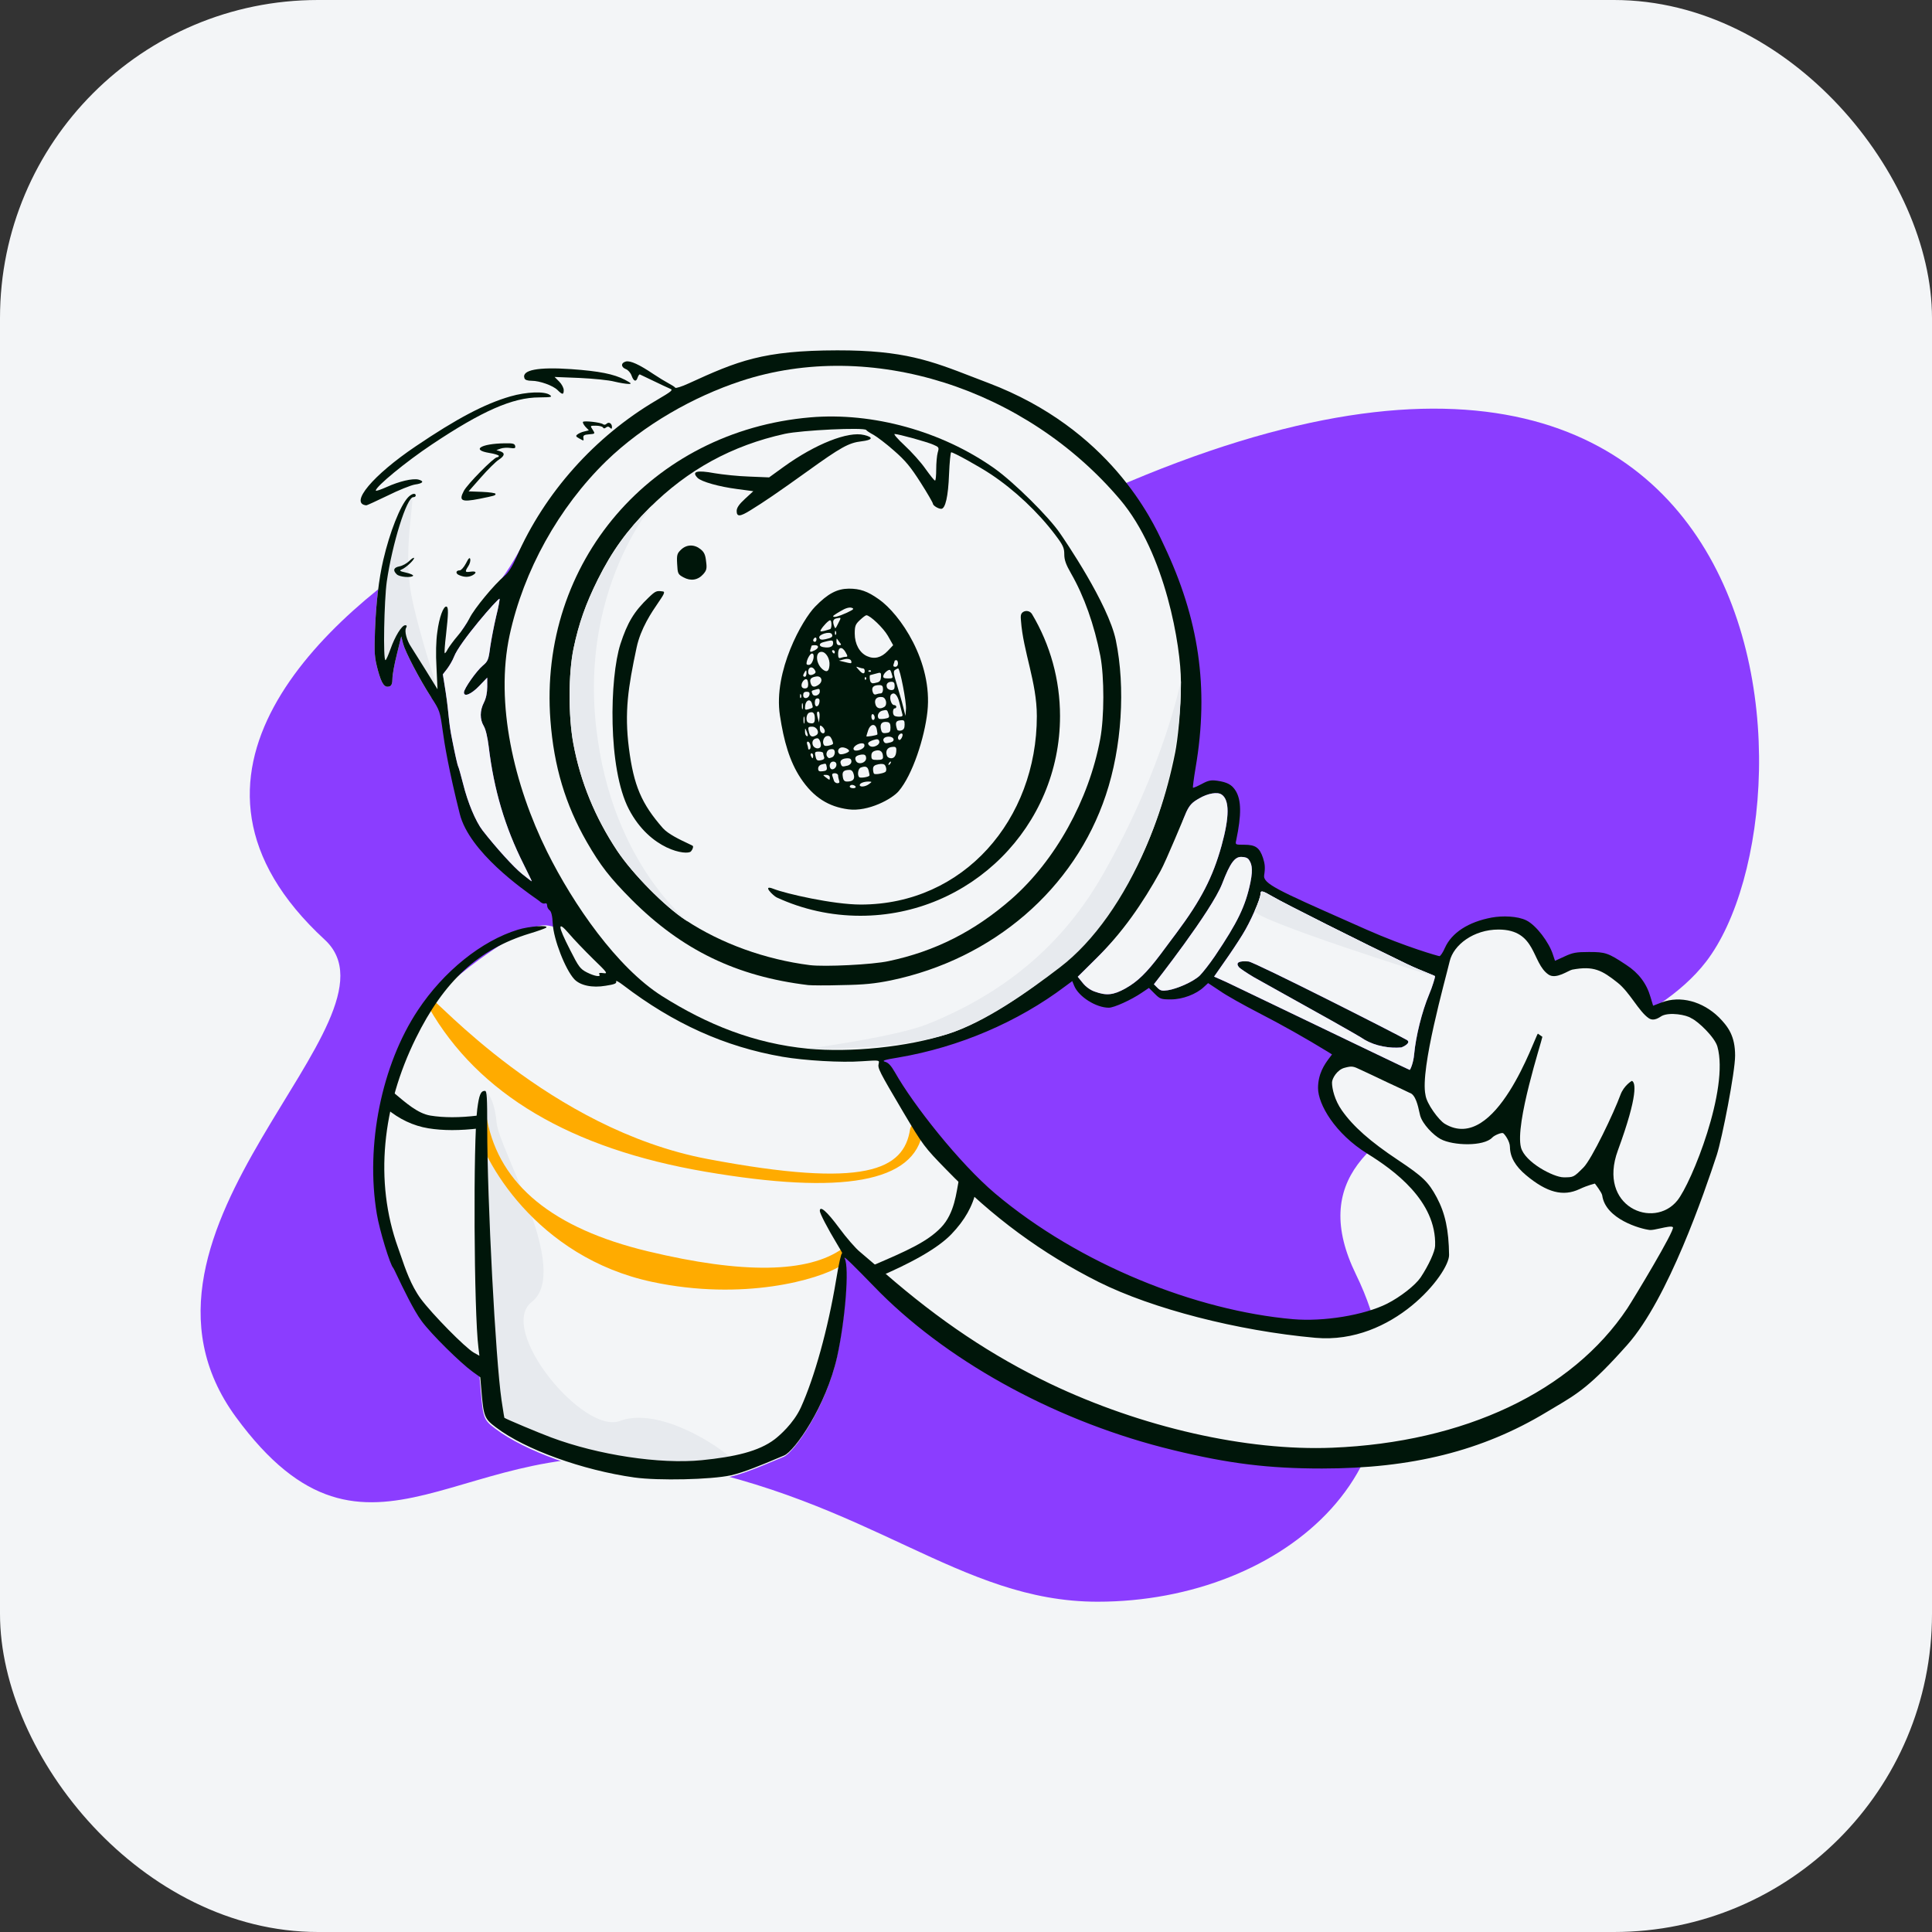 <svg width="243" height="243" viewBox="0 0 243 243" fill="none" xmlns="http://www.w3.org/2000/svg">
<rect x="0" y="0" width="243" height="243" fill="#333333" stroke="none"/>
<g clip-path="url(#clip0_448_155)">
<path d="M243 0H0V243H243V0Z" fill="#F3F5F7"/>
<path fill-rule="evenodd" clip-rule="evenodd" d="M138.052 201.458C161.519 201.458 182.113 184.002 170.548 160.292C158.982 136.583 201.955 137.348 214.578 120.962C229.973 100.978 225.514 16.148 126.688 67.864C110.857 76.149 70.2 59.341 56.714 67.681C40.839 77.497 18.505 97.598 40.839 118.188C51.841 128.33 12.397 154.654 29.673 178.234C46.529 201.243 58.345 179.309 84.009 184.002C109.672 188.695 120.624 201.458 138.052 201.458Z" fill="#8B3DFF"/>
<path d="M110.815 160.21C110.815 160.21 116.218 157.668 118.235 155.9C120.253 154.132 122.761 149.739 122.761 149.739C122.761 149.739 150.308 169.633 168.27 166.795C172.408 166.141 180.472 163.391 180.987 158.544C182.391 145.309 162.962 141.927 167.206 135.215C169.797 131.118 177.844 137.215 177.844 137.215L211.222 153.633C211.222 153.633 199.691 182.058 171.708 183.196C137.284 184.598 110.815 160.21 110.815 160.21Z" fill="#F3F5F7"/>
<path fill-rule="evenodd" clip-rule="evenodd" d="M84.351 48.893C84.038 48.77 82.356 46.71 80.22 46.335C79.249 46.165 80.13 47.401 79.062 47.412C75.881 47.445 70.711 46.847 69.753 47.412C69.041 47.83 70.609 49.291 69.753 49.358C61.678 49.991 49.36 58.053 46.687 61.965C45.837 63.209 52.716 61.098 51.62 61.713C50.389 62.404 49.025 66.926 48.209 70.419C47.645 72.825 47.289 75.92 47.164 79.288C47.059 82.195 47.101 82.676 47.519 84.266C48 86.043 48.377 86.566 49.025 86.315C49.255 86.232 49.36 85.918 49.36 85.332C49.36 84.872 49.611 83.492 49.924 82.257L50.468 80.041L50.699 80.961C50.991 82.027 52.706 85.332 54.254 87.738C54.338 87.865 54.697 87.703 55.021 86.92C55.316 86.207 55.196 85.067 55.697 83.846C56.839 81.064 59.082 77.446 61.678 74.551C65.516 70.272 66.789 65.319 70.386 61.344C77.099 53.925 85.524 49.354 84.351 48.893Z" fill="#F3F5F7"/>
<path fill-rule="evenodd" clip-rule="evenodd" d="M51.715 62.722C50.638 63.589 49.04 70.612 49.012 70.73C48.447 73.135 47.903 81.488 48.459 83.069C49.016 84.65 50.574 78.95 50.574 78.95C50.574 78.95 52.929 85.065 55.01 86.742C55.099 86.814 52.536 79.176 51.715 74.717C50.63 68.832 52.328 62.23 51.715 62.722Z" fill="#E7EAEE"/>
<path fill-rule="evenodd" clip-rule="evenodd" d="M91.854 185.734C93.861 185.294 97.249 183.765 98.546 183.242C99.844 182.719 103.797 177.137 105.219 170.841C106.244 166.198 106.766 159.589 106.181 158.48C106.094 158.323 105.778 155.318 106.62 156.299C108.492 158.48 110.714 161.905 117.726 155.768C119.636 154.097 122.167 151.94 121.501 150.033C119.636 144.697 111.552 133.953 110.32 133.139C108.847 132.166 101.399 132.993 90.316 129.722C77.747 126.012 72.513 115.088 67.595 116.51C63.617 117.66 54.087 124.727 51.695 129.203C40.403 150.331 54.087 165.136 57.203 169.388L60.229 170.695L60.333 173.393L60.48 175.087C60.752 178.329 60.856 178.622 62.32 179.71C65.981 182.492 73.196 185.085 79.722 186.006C82.755 186.424 89.344 186.277 91.854 185.734Z" fill="#F3F5F7"/>
<path fill-rule="evenodd" clip-rule="evenodd" d="M61.417 172.406L61.564 174.1C61.836 177.342 61.94 177.634 63.404 178.722C65.564 180.363 68.961 181.939 72.723 183.144C75.338 183.982 78.13 184.641 80.806 185.018C83.839 185.436 90.428 185.29 92.938 184.746C94.178 184.477 83.974 176.46 77.962 178.722C73.345 180.459 62.464 167.208 66.888 163.746C71.851 159.862 62.757 144.545 62.464 141.219C62.171 137.894 61.018 137.099 60.984 137.216C60.95 137.333 60.95 137.731 61.041 138.689C61.431 142.821 61.417 172.406 61.417 172.406Z" fill="#E7EAEE"/>
<path fill-rule="evenodd" clip-rule="evenodd" d="M60.329 140.27C60.768 140.184 61.193 140.471 61.279 140.91C62.857 149.02 69.534 154.511 81.474 157.382C93.485 160.27 101.666 160.114 105.977 157.031C106.341 156.771 106.07 159 105.803 159.171C102.992 160.973 93.433 163.664 82.025 161.232C67.44 158.124 60.591 145.859 59.688 141.22C59.603 140.781 59.889 140.355 60.329 140.27Z" fill="#FFAB00"/>
<path fill-rule="evenodd" clip-rule="evenodd" d="M54.246 125.637C54.634 125.415 69.121 142.018 89.001 145.776C108.882 149.534 113.695 147.144 114.469 142.018C114.536 141.576 114.949 141.271 115.391 141.338C115.833 141.405 116.138 141.818 116.071 142.26C115.09 148.757 105.891 150.302 88.729 147.373C71.782 144.481 60.163 137.61 53.945 126.743C53.723 126.355 53.857 125.86 54.246 125.637Z" fill="#FFAB00"/>
<path fill-rule="evenodd" clip-rule="evenodd" d="M137.688 124.717C137.144 124.529 136.558 124.11 136.182 123.629L135.554 122.855L137.771 120.659C141.181 117.313 143.795 113.882 146.054 109.804C146.807 108.444 148.71 103.905 148.71 103.466C148.71 103.32 148.941 102.734 149.213 102.128C149.631 101.249 149.944 100.915 150.844 100.413C151.911 99.785 153.124 99.576 153.647 99.932C154.651 100.601 154.651 102.713 153.647 106.353C152.538 110.348 151.053 113.213 147.978 117.334C147.497 117.961 146.598 119.195 145.95 120.053C144.214 122.353 143.084 123.462 141.557 124.319C140.051 125.156 139.173 125.261 137.688 124.717ZM152.705 122.835L154.211 123.504C154.524 123.648 157.969 125.303 162.106 127.291C168.778 130.497 177.251 134.568 177.302 134.568C177.386 134.568 177.779 133.661 177.867 132.602C178.076 130.323 178.85 127.227 179.75 125.072C180.168 124.11 180.503 122.908 180.503 122.803C180.503 122.755 180.163 122.618 179.606 122.394C178.943 122.127 177.974 121.736 176.905 121.224C171.634 118.693 161.323 113.527 160.047 112.753C158.792 112.021 158.541 111.958 158.541 112.439C158.541 113.067 157.265 115.974 156.282 117.543C155.759 118.4 154.734 119.948 154.002 120.973L152.705 122.835ZM176.947 130.803C177.547 131.151 176.508 131.661 176.257 131.745C174.779 131.87 173.039 131.592 171.613 130.762C170.868 130.233 164.999 126.972 161.106 124.809C159.326 123.821 157.959 123.061 157.684 122.897C156.805 122.374 155.968 121.81 155.822 121.642C155.383 121.077 155.801 120.827 157.035 120.931C157.777 120.994 175.651 130.053 176.947 130.803ZM91.924 185.561C93.537 185.208 96.042 184.151 97.637 183.478C98.027 183.314 98.362 183.172 98.617 183.069C99.914 182.546 103.867 176.965 105.289 170.669C106.314 166.026 106.837 159.416 106.251 158.308C105.898 157.666 107.996 159.819 109.558 161.423C110.032 161.91 110.456 162.345 110.748 162.637C119.868 171.694 133.442 178.973 147.539 182.382C154.567 184.097 159.566 184.704 166.28 184.704C177.554 184.704 186.443 182.487 194.516 177.613C194.9 177.382 195.259 177.169 195.602 176.966C198.416 175.3 200.093 174.307 204.681 169.142C209.828 163.348 214.407 149.9 215.934 145.256C216.603 143.165 218.235 134.846 218.235 132.77C218.235 130.312 217.377 129.151 216.206 127.959C214.135 125.93 211.332 125.198 209.011 126.076L207.923 126.495L207.589 125.386C207.107 123.713 206.104 122.374 204.556 121.37C202.255 119.843 201.921 119.739 199.85 119.739C198.239 119.739 197.8 119.823 196.775 120.304L195.583 120.847L195.332 120.094C194.851 118.547 193.237 116.389 191.985 115.765C190.875 115.211 188.953 115.161 187.614 115.409C184.686 115.953 182.594 117.313 181.737 119.216C181.486 119.802 181.172 120.262 181.047 120.262C180.942 120.262 176.822 119.111 171.906 116.936C171.077 116.568 170.298 116.222 169.567 115.898C160.74 111.986 158.827 111.138 159.001 110.076C159.147 109.176 159.106 108.674 158.855 107.9C158.415 106.604 157.914 106.248 156.491 106.248C155.362 106.248 155.362 106.248 155.487 105.684C156.157 102.483 156.136 100.643 155.425 99.472C154.943 98.698 154.379 98.384 153.082 98.196C152.329 98.091 151.973 98.154 151.137 98.614C150.572 98.907 150.091 99.116 150.049 99.074C150.007 99.032 150.154 97.882 150.384 96.522C152.099 86.462 150.774 77.794 146.403 68.591C146.361 68.503 146.312 68.399 146.257 68.279C144.928 65.426 139.584 53.954 124.302 48.165C123.61 47.903 122.956 47.649 122.326 47.406C117.121 45.391 113.66 44.051 105.31 44.065C95.951 44.081 92.781 45.404 86.611 48.228C85.754 48.625 85.001 48.855 84.938 48.771C84.875 48.667 84.478 48.416 84.081 48.207C83.683 47.998 82.826 47.475 82.198 47.056C80.399 45.843 79.291 45.341 78.726 45.467C78.078 45.634 78.078 46.178 78.726 46.429C78.998 46.533 79.312 46.889 79.437 47.245C79.709 47.998 80.023 48.081 80.211 47.454C80.295 47.224 80.42 47.056 80.483 47.098C80.507 47.11 80.587 47.148 80.708 47.204C81.014 47.347 81.584 47.615 82.198 47.914C83.056 48.332 83.997 48.771 84.248 48.876C84.708 49.043 84.562 49.169 82.575 50.34C74.815 54.9 68.498 61.99 64.963 70.064C64.419 71.277 63.939 72.03 63.437 72.448C62.161 73.515 59.651 76.548 59.065 77.74C58.752 78.388 58.082 79.392 57.559 79.978C57.057 80.564 56.513 81.317 56.325 81.63C56.158 81.965 55.991 82.195 55.928 82.153C55.886 82.09 55.949 81.065 56.095 79.873C56.409 77.092 56.409 76.359 56.158 76.297C55.781 76.192 55.238 77.656 55.007 79.476C54.84 80.584 54.798 82.258 54.903 83.973L55.028 86.692L53.544 84.287C53.033 83.482 52.53 82.678 52.173 82.107V82.106H52.172V82.106L52.172 82.105L52.171 82.104V82.104L52.171 82.103L52.17 82.103C51.944 81.74 51.776 81.472 51.703 81.358C51.159 80.564 50.845 79.371 51.075 78.974C51.201 78.744 51.18 78.639 50.971 78.639C50.532 78.639 49.674 80.041 49.109 81.651C48.837 82.404 48.565 83.031 48.482 83.031C48.168 83.031 48.314 75.544 48.649 73.138C49.339 68.391 51.159 62.534 51.975 62.534C52.142 62.534 52.288 62.45 52.288 62.325C52.288 61.949 51.745 62.095 51.305 62.576C50.322 63.643 49.026 66.926 48.21 70.419C47.645 72.825 47.29 75.92 47.164 79.288C47.06 82.195 47.101 82.676 47.52 84.266C48.001 86.043 48.377 86.566 49.026 86.316C49.256 86.232 49.36 85.918 49.36 85.332C49.36 84.872 49.611 83.492 49.925 82.258L50.469 80.041L50.699 80.961C50.992 82.028 52.707 85.332 54.254 87.738C55.321 89.369 55.342 89.474 55.698 92.025C55.886 93.469 56.471 96.979 57.831 102.379C59.032 107.15 65.785 111.883 67.472 113.065L67.473 113.065C67.694 113.221 67.828 113.314 67.85 113.339C68.059 113.569 68.352 113.694 68.519 113.632C68.707 113.569 68.812 113.652 68.812 113.882C68.812 114.092 68.958 114.364 69.126 114.489C69.335 114.635 69.481 115.2 69.523 116.183C69.628 118.149 71.092 121.914 72.221 123.148C72.953 123.943 74.48 124.278 76.174 123.985C77.283 123.818 77.597 123.692 77.492 123.441C77.429 123.274 77.827 123.483 78.371 123.901C84.729 128.754 91.171 131.661 98.408 132.916C101.211 133.397 105.854 133.669 108.385 133.481C110.623 133.334 110.623 133.334 110.518 133.773C110.372 134.359 110.56 134.715 113.634 139.923C116.082 144.043 116.291 144.315 119.01 147.097C124.783 153.058 131.078 157.68 138.211 161.257C144.925 164.603 155.644 167.385 165.443 168.264C175.242 169.142 182.28 160.148 182.26 157.848C182.218 154.689 181.778 152.619 180.712 150.611C179.666 148.665 178.976 147.996 175.838 145.905C172.346 143.583 170.191 141.68 168.769 139.651C167.869 138.375 167.535 136.932 167.535 136.158C167.535 135.656 168.183 134.526 169.145 134.296C170.024 134.066 170.191 134.087 171.174 134.568C171.76 134.84 173.287 135.551 174.542 136.158C175.818 136.744 177.052 137.329 177.302 137.455C178.042 137.66 178.355 139.109 178.525 139.894C178.563 140.069 178.594 140.211 178.62 140.299C178.913 141.387 180.299 142.791 181.193 143.269C182.763 144.109 186.631 144.221 187.698 143.071C187.97 142.778 188.871 142.418 189.057 142.527C189.243 142.636 189.915 143.541 189.915 144.273C189.936 145.528 190.584 146.679 191.964 147.829C194.579 150.004 196.608 150.527 198.658 149.565C199.724 149.063 200.599 148.867 200.599 148.867C200.599 148.867 201.471 149.98 201.523 150.36C201.934 153.331 206.333 154.577 207.505 154.703C207.773 154.73 208.296 154.615 208.826 154.498C209.536 154.342 210.26 154.183 210.412 154.355C210.711 154.692 205.413 163.453 204.681 164.562C197.716 175.02 184.163 181.42 167.577 182.089C156.805 182.528 143.565 179.516 132.082 174.037C124.741 170.502 118.236 166.172 111.271 160.107C110.058 159.061 108.657 157.869 108.155 157.45C107.653 157.053 106.46 155.693 105.54 154.438C103.993 152.347 103.114 151.594 103.114 152.305C103.114 152.619 104.118 154.543 105.268 156.446C105.729 157.199 106.021 157.722 105.917 157.639C105.812 157.555 105.477 159.061 105.164 160.985C104.139 167.155 102.445 173.242 100.73 177.027C99.788 179.077 97.984 180.608 97.44 181.026C95.432 182.553 92.426 183.239 88.264 183.658C82.993 184.181 75.233 183.009 69.314 180.792C67.745 180.207 63.708 178.513 63.437 178.324C63.42 178.308 63.328 177.706 63.198 176.866C63.162 176.63 63.123 176.374 63.081 176.107C62.328 170.941 61.282 151.05 61.282 141.847C61.282 138.04 61.24 137.204 60.989 137.204C60.466 137.204 60.257 137.706 60.027 139.504C59.504 143.604 59.609 165.001 60.174 169.498L60.299 170.523L59.588 170.125C58.5 169.498 54.359 165.294 52.916 163.348C51.694 161.685 50.968 159.556 50.425 157.962C50.298 157.592 50.182 157.25 50.071 156.95C47.038 148.542 48.105 139.107 52.288 130.615C55.844 123.378 60.216 119.363 66.616 117.417C67.661 117.104 68.582 116.769 68.687 116.685C69.084 116.309 66.532 116.497 65.131 116.936C60.571 118.337 55.802 122.165 52.56 127.06C48.001 133.92 45.951 144.043 47.394 152.681C47.729 154.731 49.088 159.165 49.465 159.479C49.498 159.512 49.67 159.873 49.93 160.419C50.65 161.928 52.043 164.851 53.041 166.172C54.254 167.825 57.915 171.422 59.442 172.531L60.404 173.221L60.55 174.915C60.822 178.157 60.927 178.45 62.391 179.537C66.051 182.319 73.267 184.913 79.793 185.833C82.826 186.251 89.414 186.105 91.924 185.561ZM162.62 165.921C150.467 164.854 135.784 159.06 125.159 150.109C120.683 146.323 114.869 138.961 112.568 134.882C112.087 134.045 111.731 133.648 111.313 133.543C110.874 133.418 111.25 133.292 113.049 133C120.641 131.703 128.025 128.544 133.986 124.048L134.864 123.399L135.115 124.006C135.68 125.365 137.855 126.746 139.466 126.746C140.114 126.746 142.289 125.763 143.607 124.863L144.506 124.257L145.238 124.989C145.908 125.658 146.033 125.7 147.288 125.7C148.731 125.7 150.467 125.052 151.43 124.131L151.952 123.65L153.438 124.633C154.232 125.198 156.449 126.432 158.353 127.415C161.197 128.879 164.209 130.573 167.075 132.33L167.535 132.623L167.095 133.209C166.635 133.836 165.778 135.028 165.778 136.848C165.778 138.898 167.91 142.581 171.99 145.11C175.195 147.097 180.712 151.005 180.503 156.718C180.477 157.408 179.708 159.124 178.683 160.671C178.014 161.654 176.152 163.118 174.458 163.976C171.571 165.419 166.489 166.256 162.62 165.921ZM51.096 72.03C51.661 72.155 52.038 72.344 51.954 72.427C51.682 72.699 50.239 72.574 49.904 72.239C49.381 71.737 49.506 71.381 50.239 71.235C50.615 71.172 51.18 70.859 51.493 70.545C51.807 70.231 52.079 70.085 52.079 70.189C52.079 70.461 51.033 71.423 50.511 71.632C50.176 71.779 50.281 71.841 51.096 72.03ZM59.421 72.364C60.027 72.03 59.902 71.8 59.191 71.904C58.48 72.009 58.438 71.925 58.898 71.214C59.086 70.942 59.191 70.545 59.149 70.335C59.086 70.064 58.94 70.189 58.605 70.859C58.354 71.34 57.998 71.737 57.831 71.737C57.308 71.737 57.266 72.155 57.768 72.344C58.417 72.615 58.919 72.615 59.421 72.364ZM52.184 60.944C51.682 61.028 50.113 61.656 48.733 62.346C47.331 63.015 46.139 63.58 46.056 63.559C43.922 63.329 46.892 59.773 52.288 56.134C57.455 52.641 60.947 50.8 64.189 49.859C66.218 49.273 68.498 49.19 69.147 49.671C69.502 49.943 69.377 49.964 67.829 49.984C64.482 49.984 60.613 51.7 54.317 55.904C51.054 58.079 47.269 61.196 47.269 61.697C47.269 61.802 47.875 61.593 48.628 61.258C50.239 60.526 51.891 60.15 52.623 60.317C53.397 60.526 53.23 60.798 52.184 60.944ZM60.278 62.743C62.245 62.346 62.328 62.325 62.328 62.116C62.328 62.011 61.575 61.907 60.634 61.865L58.94 61.802L60.508 60.024C61.366 59.041 62.37 58.058 62.725 57.828C63.499 57.326 63.541 56.971 62.914 56.761L62.433 56.615L62.955 56.426C63.248 56.322 63.792 56.28 64.169 56.343C64.734 56.426 64.859 56.385 64.796 56.092C64.734 55.799 64.503 55.736 63.478 55.758C60.487 55.799 59.212 56.594 61.554 56.971C62.202 57.075 62.746 57.242 62.746 57.347C62.746 57.431 62.642 57.514 62.516 57.514C62.119 57.514 58.752 60.924 58.333 61.76C57.685 62.994 58.04 63.183 60.278 62.743ZM74.083 54.628C73.476 54.67 73.33 54.774 73.372 55.067L73.378 55.11C73.401 55.264 73.415 55.353 73.38 55.38C73.333 55.417 73.199 55.34 72.883 55.161L72.828 55.13C72.43 54.921 72.389 54.816 72.619 54.649C72.765 54.523 73.162 54.335 73.476 54.272L74.062 54.126L73.623 53.666C73.392 53.394 73.267 53.143 73.33 53.059C73.497 52.892 75.547 53.122 75.84 53.352C75.965 53.456 76.153 53.436 76.279 53.31C76.572 53.017 76.969 53.248 76.969 53.708C76.969 53.959 76.906 53.979 76.718 53.791C76.551 53.624 76.404 53.624 76.216 53.77C76.049 53.917 75.924 53.917 75.819 53.749C75.756 53.645 75.359 53.54 74.94 53.54C74.554 53.54 74.372 53.54 74.335 53.614C74.301 53.68 74.385 53.805 74.543 54.042C74.877 54.563 74.857 54.565 74.09 54.627L74.083 54.628ZM70.903 49.064C70.903 48.792 70.653 48.311 70.339 47.998L69.753 47.412L72.891 47.537C74.626 47.621 76.593 47.809 77.283 47.998C77.973 48.165 78.768 48.29 79.061 48.29C79.5 48.29 79.416 48.207 78.601 47.767C77.178 47.035 75.359 46.68 71.866 46.429C67.683 46.136 65.57 46.533 65.967 47.579C66.03 47.788 66.365 47.893 66.867 47.893C67.891 47.893 69.565 48.5 70.13 49.064C70.736 49.671 70.903 49.671 70.903 49.064ZM60.696 104.449C62.391 106.625 64.629 109.093 65.675 109.929C66.302 110.432 66.846 110.85 66.888 110.85C66.909 110.85 66.448 109.888 65.863 108.716C63.499 104.01 62.119 99.325 61.471 93.929C61.324 92.737 61.094 91.733 60.843 91.314C60.341 90.478 60.341 89.39 60.864 88.365C61.136 87.822 61.282 87.131 61.282 86.378V85.228L60.278 86.273C59.295 87.299 58.354 87.717 58.354 87.089C58.354 86.629 59.902 84.412 60.718 83.722C61.366 83.178 61.449 82.99 61.659 81.358C61.805 80.375 62.14 78.639 62.412 77.489C62.705 76.339 62.872 75.356 62.83 75.314C62.684 75.167 57.768 80.812 57.099 82.613C56.952 83.009 56.555 83.701 56.241 84.119L55.698 84.817C55.698 84.817 55.867 85.795 56.053 87.024C56.242 88.265 56.33 89.119 56.409 89.879C56.515 90.896 56.603 91.746 56.89 93.134C57.224 94.849 57.559 96.334 57.643 96.439C57.706 96.564 57.977 97.526 58.25 98.593C58.835 100.956 59.818 103.299 60.696 104.449ZM145.573 124.236L145.134 123.797C145.134 123.797 152.424 114.534 153.73 111.122C154.727 108.517 155.314 107.779 156.105 107.779C156.548 107.779 156.91 107.88 157.077 108.131C157.37 108.57 157.652 109.114 157.275 110.975C156.648 113.987 155.686 115.974 152.799 120.262C152.13 121.245 151.273 122.333 150.896 122.709C150.018 123.525 148.041 124.361 146.891 124.549C146.159 124.654 145.95 124.612 145.573 124.236Z" fill="#00160A"/>
<path d="M203.49 144.697C206.092 137.607 205.698 136.096 205.247 135.949C205.247 135.949 204.253 136.513 203.814 137.705C202.998 139.944 200.206 145.8 199.16 146.846C197.926 148.08 197.926 148.08 196.671 148.08C195.416 148.08 191.797 146.19 191.304 144.327C190.516 141.346 193.91 130.991 193.994 130.406L193.429 130.008C193.053 130.364 188.156 145.214 181.716 141.345C180.979 140.902 179.416 138.814 179.29 137.705C178.593 134.485 181.791 123.221 182.335 120.908C182.822 118.837 185.356 116.915 188.472 116.915C193.262 116.915 192.619 121.102 194.764 122.577C195.715 123.231 197.277 122.046 197.759 121.956C200.457 121.454 201.491 122.038 203.469 123.608C204.996 124.82 206.126 127.218 207.369 128.063C208.06 128.533 208.792 127.891 209.032 127.771C210.016 127.276 212.128 127.645 212.714 128.063C213.572 128.438 215.676 130.46 216.009 131.636C217.515 136.967 212.758 148.786 210.963 151.003C207.99 154.673 200.888 151.786 203.49 144.697Z" fill="#F3F5F7"/>
<path fill-rule="evenodd" clip-rule="evenodd" d="M83.245 125.27C88.976 128.889 94.885 131.252 101.62 131.9C106.933 132.403 114.096 131.712 119.241 130.039C123.571 128.638 129.427 124.756 133.338 121.472C140.931 115.113 145.721 105.181 147.812 94.64C148.105 93.155 148.551 89.422 148.531 85.72C148.531 81.411 146.634 69.637 140.889 62.848C129.039 48.845 109.56 42.538 93.19 47.927C87.284 49.871 80.997 53.394 76.249 57.995C70.267 63.831 65.854 71.779 64.097 79.894C62.256 88.47 64.65 98.719 68.813 107.127C72.138 113.82 77.618 121.694 83.245 125.27ZM139.09 99.995C135.158 111.812 124.909 120.638 112.025 123.316C110.059 123.713 108.699 123.859 105.939 123.901C103.993 123.964 102.048 123.943 101.651 123.901C92.636 122.813 85.776 119.488 79.459 113.171C76.698 110.39 75.527 108.884 73.812 105.914C71.114 101.208 69.67 96.397 69.231 90.603C67.725 70.754 81.927 54.21 101.923 52.494C109.766 51.825 118.467 54.23 125.077 58.916C127.524 60.651 131.958 65.044 133.338 67.094C133.903 67.909 139.383 75.92 140.345 80.522C141.579 86.504 141.098 93.991 139.09 99.995Z" fill="#F3F5F7"/>
<path fill-rule="evenodd" clip-rule="evenodd" d="M148.537 85.72C148.537 99.759 141.896 115.107 133.326 121.662C129.237 124.789 123.894 128.576 119.24 130.039C112.421 132.183 101.619 131.9 101.619 131.9C101.619 131.9 112.639 130.427 116.723 128.784C128.433 124.071 134.826 116.837 138.773 109.896C146.565 96.194 148.537 85.379 148.537 85.72Z" fill="#E7EAEE"/>
<path fill-rule="evenodd" clip-rule="evenodd" d="M101.86 121.391C96.275 120.68 90.732 118.693 86.256 115.744C83.6 114.008 79.584 109.93 77.639 107.022C74.857 102.839 73.016 98.363 72.117 93.552C71.469 90.059 71.49 84.684 72.138 81.567C72.807 78.388 73.665 75.962 75.192 72.888C76.969 69.332 78.852 66.717 81.676 63.894C86.486 59.083 92.071 56.029 98.722 54.565C100.876 54.105 108.678 53.728 108.95 54.084C109.013 54.189 109.431 54.461 109.87 54.691C110.309 54.941 111.481 55.82 112.443 56.678C113.886 57.933 114.534 58.727 115.789 60.694C116.647 62.032 117.337 63.245 117.337 63.35C117.337 63.58 118.006 63.998 118.383 63.998C118.906 63.998 119.262 62.429 119.366 59.669C119.429 58.142 119.554 56.887 119.638 56.887C119.931 56.887 123.152 58.665 124.658 59.669C127.607 61.635 130.556 64.395 132.731 67.282C133.714 68.579 133.861 68.913 133.861 69.708C133.861 70.44 134.07 71.005 134.718 72.135C136.35 74.979 137.626 78.556 138.4 82.509C138.901 85.165 138.901 90.185 138.379 92.967C136.956 100.622 132.731 108.235 127.23 113.067C122.566 117.145 117.609 119.655 111.753 120.889C109.745 121.328 103.721 121.621 101.86 121.391ZM86.905 107.085C87.093 106.876 87.218 106.562 87.155 106.416C87.137 106.372 86.875 106.249 86.492 106.068C85.598 105.648 84.044 104.918 83.371 104.157C80.694 101.103 79.71 98.823 79.104 94.117C78.519 89.537 79.01 86.44 80.066 81.463C80.581 79.035 81.95 77.03 82.802 75.782C83.381 74.934 83.721 74.436 83.391 74.394C82.575 74.268 82.45 74.331 81.592 75.147C79.751 76.903 78.915 78.305 78.036 81.003C76.677 85.228 76.414 96.646 79.104 101.793C81.794 106.941 86.424 107.629 86.905 107.085ZM116.647 89.516C116.292 92.765 114.785 97.464 113.028 99.513C112.213 100.476 109.219 102.128 106.691 101.793C104.25 101.47 102.34 100.329 100.709 97.882C99.308 95.769 98.584 93.205 98.095 89.976C97.25 84.399 100.939 77.907 102.529 76.297C104.139 74.644 105.29 74.059 106.754 74.038C108.176 74.038 109.096 74.352 110.539 75.376C113.175 77.217 117.337 83.202 116.647 89.516ZM88.452 72.218C88.871 71.737 88.933 71.507 88.808 70.608C88.724 69.771 88.557 69.436 88.118 69.081C87.344 68.453 86.382 68.453 85.671 69.123C85.169 69.604 85.106 69.771 85.169 70.921C85.231 72.155 85.273 72.239 85.963 72.615C86.884 73.118 87.783 72.971 88.452 72.218ZM101.504 59.313C97.739 62.011 96.108 63.12 94.413 64.165C93.075 65.002 92.656 65.023 92.656 64.27C92.656 63.873 92.949 63.434 93.702 62.743L94.748 61.781L92.719 61.509C90.439 61.216 88.222 60.589 87.741 60.108C86.946 59.292 87.637 59.104 89.895 59.522C90.9 59.689 92.844 59.899 94.225 59.941L96.735 60.045L98.555 58.727C102.55 55.841 106.691 54.21 108.678 54.712C109.912 55.004 109.766 55.339 108.364 55.506C106.754 55.694 105.771 56.239 101.504 59.313Z" fill="#F3F5F7"/>
<path d="M106.879 98.928C106.879 98.823 107.005 98.719 107.172 98.719C107.339 98.719 107.549 98.823 107.611 98.928C107.674 99.053 107.549 99.137 107.319 99.137C107.068 99.137 106.879 99.053 106.879 98.928Z" fill="#F3F5F7"/>
<path d="M108.134 98.739C108.134 98.509 108.657 98.3 109.243 98.3C109.703 98.321 109.703 98.321 109.306 98.614C108.845 98.969 108.134 99.032 108.134 98.739Z" fill="#F3F5F7"/>
<path d="M104.892 98.196C104.829 98.028 104.745 97.736 104.683 97.568C104.62 97.359 104.725 97.254 104.996 97.254C105.226 97.254 105.415 97.38 105.415 97.547C105.415 97.715 105.478 97.986 105.54 98.175C105.624 98.405 105.561 98.509 105.331 98.509C105.143 98.509 104.934 98.363 104.892 98.196Z" fill="#F3F5F7"/>
<path d="M106 97.673C105.896 97.046 106.126 96.836 106.879 96.836C107.109 96.836 107.297 97.046 107.381 97.401C107.548 98.007 107.276 98.3 106.544 98.3C106.21 98.3 106.063 98.154 106 97.673Z" fill="#F3F5F7"/>
<path d="M103.866 97.777C103.469 97.463 103.469 97.463 103.908 97.463C104.18 97.463 104.368 97.589 104.368 97.777C104.368 98.154 104.368 98.154 103.866 97.777Z" fill="#F3F5F7"/>
<path d="M108.071 97.756C107.799 97.484 107.924 96.669 108.259 96.543C108.865 96.313 109.137 96.418 109.263 96.962C109.346 97.275 109.388 97.547 109.346 97.568C109.179 97.756 108.196 97.882 108.071 97.756Z" fill="#F3F5F7"/>
<path d="M109.933 97.317C109.87 97.254 109.807 96.982 109.807 96.731C109.807 96.376 109.975 96.23 110.477 96.125C110.916 96.041 111.188 96.083 111.313 96.25C111.522 96.585 111.522 97.003 111.334 97.108C110.958 97.317 110.079 97.442 109.933 97.317Z" fill="#F3F5F7"/>
<path d="M102.905 96.669C102.905 96.418 103.093 96.209 103.365 96.146C103.909 96 103.888 95.978 103.992 96.522C104.034 96.836 103.93 96.962 103.491 97.004C103.03 97.066 102.905 96.983 102.905 96.669Z" fill="#F3F5F7"/>
<path d="M104.494 96.69C104.201 96.376 104.389 95.79 104.787 95.79C105.058 95.79 105.205 95.937 105.205 96.188C105.205 96.585 104.724 96.92 104.494 96.69Z" fill="#F3F5F7"/>
<path d="M105.75 96.062C105.583 95.665 105.938 95.372 106.628 95.372C106.942 95.372 107.089 95.498 107.089 95.77C107.089 96 106.9 96.209 106.628 96.293C105.938 96.46 105.896 96.46 105.75 96.062Z" fill="#F3F5F7"/>
<path d="M111.795 96C111.857 95.895 111.962 95.79 112.025 95.79C112.088 95.79 112.067 95.895 112.004 96C111.941 96.125 111.836 96.209 111.774 96.209C111.711 96.209 111.732 96.125 111.795 96Z" fill="#F3F5F7"/>
<path d="M107.632 95.644C107.465 95.225 107.674 95.016 108.343 94.911C108.72 94.87 108.887 94.954 108.929 95.246C109.075 95.937 107.883 96.313 107.632 95.644Z" fill="#F3F5F7"/>
<path d="M102.612 95.288C102.424 94.598 102.465 94.535 103.009 94.535C103.302 94.535 103.532 94.619 103.532 94.724C103.532 94.828 103.595 95.058 103.658 95.226C103.72 95.435 103.595 95.56 103.239 95.623C102.842 95.707 102.695 95.623 102.612 95.288Z" fill="#F3F5F7"/>
<path d="M109.599 95.058C109.599 94.682 109.745 94.514 110.142 94.41C110.728 94.263 111.062 94.556 111.062 95.225C111.062 95.497 110.895 95.581 110.331 95.581C109.682 95.581 109.599 95.518 109.599 95.058Z" fill="#F3F5F7"/>
<path d="M101.985 95.058C101.922 94.891 101.964 94.744 102.068 94.744C102.194 94.744 102.278 94.891 102.278 95.058C102.278 95.225 102.235 95.372 102.194 95.372C102.152 95.372 102.068 95.225 101.985 95.058Z" fill="#F3F5F7"/>
<path d="M104.097 95.225C103.805 94.954 103.972 94.368 104.348 94.263C104.578 94.201 104.808 94.221 104.871 94.284C105.122 94.514 104.976 95.121 104.662 95.246C104.265 95.393 104.265 95.393 104.097 95.225Z" fill="#F3F5F7"/>
<path d="M111.565 95.079C111.335 94.472 111.586 94.012 112.172 93.95C112.611 93.887 112.737 93.971 112.737 94.305C112.737 94.995 112.506 95.372 112.088 95.372C111.858 95.372 111.628 95.246 111.565 95.079Z" fill="#F3F5F7"/>
<path d="M105.561 94.807C105.31 94.577 105.393 94.159 105.749 94.033C106.146 93.887 106.983 94.305 106.753 94.535C106.46 94.786 105.707 94.975 105.561 94.807Z" fill="#F3F5F7"/>
<path d="M107.382 94.284C107.193 93.991 107.863 93.49 108.407 93.49C108.657 93.49 108.762 93.615 108.72 93.845C108.637 94.263 107.57 94.598 107.382 94.284Z" fill="#F3F5F7"/>
<path d="M101.65 94.138C101.65 94.033 101.588 93.803 101.525 93.615C101.462 93.427 101.483 93.28 101.609 93.28C101.88 93.28 102.09 94.075 101.839 94.243C101.734 94.305 101.65 94.263 101.65 94.138Z" fill="#F3F5F7"/>
<path d="M102.215 93.657C102.089 93.197 102.34 92.862 102.821 92.862C103.093 92.862 103.365 93.678 103.198 93.95C102.968 94.305 102.319 94.096 102.215 93.657Z" fill="#F3F5F7"/>
<path d="M103.679 93.761C103.365 93.448 103.554 92.695 103.972 92.59C104.286 92.507 104.453 92.611 104.62 92.987C104.746 93.26 104.808 93.531 104.767 93.573C104.557 93.761 103.805 93.908 103.679 93.761Z" fill="#F3F5F7"/>
<path d="M109.326 93.761C109.055 93.49 109.18 93.322 109.808 93.092C110.331 92.925 110.477 92.946 110.582 93.197C110.77 93.699 109.724 94.18 109.326 93.761Z" fill="#F3F5F7"/>
<path d="M111.167 93.28C110.958 92.946 111.251 92.653 111.794 92.653C112.443 92.653 112.631 93.197 112.045 93.364C111.418 93.531 111.313 93.511 111.167 93.28Z" fill="#F3F5F7"/>
<path d="M112.944 92.778C112.944 92.465 113.321 92.13 113.488 92.297C113.634 92.444 113.342 93.071 113.133 93.071C113.028 93.071 112.944 92.946 112.944 92.778Z" fill="#F3F5F7"/>
<path d="M101.379 92.507C101.295 92.444 101.232 92.172 101.253 91.942C101.253 91.544 101.274 91.544 101.462 92.005C101.671 92.507 101.63 92.758 101.379 92.507Z" fill="#F3F5F7"/>
<path d="M101.775 92.193C101.587 91.461 101.608 91.398 102.152 91.398C102.759 91.398 103.135 92.172 102.675 92.465C102.194 92.758 101.922 92.674 101.775 92.193Z" fill="#F3F5F7"/>
<path d="M108.97 92.611C108.97 92.548 109.075 92.213 109.2 91.837C109.493 91 110.141 90.958 110.288 91.774C110.351 92.088 110.372 92.36 110.351 92.381C110.246 92.506 108.97 92.694 108.97 92.611Z" fill="#F3F5F7"/>
<path d="M103.261 92.088C103.177 92.025 103.114 91.774 103.114 91.544C103.114 91.21 103.177 91.189 103.428 91.398C103.595 91.544 103.742 91.795 103.742 91.942C103.742 92.255 103.491 92.339 103.261 92.088Z" fill="#F3F5F7"/>
<path d="M110.79 91.67C110.664 91.022 110.936 90.729 111.585 90.812C111.899 90.854 112.003 91.042 112.003 91.503C112.003 92.026 111.92 92.151 111.459 92.193C110.999 92.256 110.894 92.151 110.79 91.67Z" fill="#F3F5F7"/>
<path d="M112.839 91.754C112.567 90.917 112.651 90.666 113.215 90.603C113.718 90.54 113.78 90.603 113.78 91.147C113.78 91.607 113.655 91.796 113.341 91.879C113.111 91.942 112.881 91.879 112.839 91.754Z" fill="#F3F5F7"/>
<path d="M101.064 90.561C101.064 90.164 101.106 89.996 101.169 90.206C101.21 90.394 101.21 90.728 101.169 90.938C101.106 91.126 101.064 90.959 101.064 90.561Z" fill="#F3F5F7"/>
<path d="M101.587 90.834C101.315 90.582 101.441 89.767 101.775 89.641C102.256 89.453 102.487 89.683 102.487 90.373C102.487 90.812 102.382 90.98 102.11 90.98C101.901 90.98 101.65 90.917 101.587 90.834Z" fill="#F3F5F7"/>
<path d="M102.842 90.268C102.759 89.955 102.717 89.62 102.8 89.557C103.01 89.348 103.135 89.683 103.072 90.289L103.01 90.875L102.842 90.268Z" fill="#F3F5F7"/>
<path d="M109.599 90.122C109.599 89.892 109.703 89.766 109.808 89.829C109.933 89.892 110.017 90.101 110.017 90.269C110.017 90.436 109.933 90.561 109.808 90.561C109.703 90.561 109.599 90.373 109.599 90.122Z" fill="#F3F5F7"/>
<path d="M110.539 90.394C110.247 90.08 110.477 89.516 110.958 89.39C111.564 89.243 111.585 89.243 111.774 89.85C111.899 90.227 111.815 90.31 111.271 90.394C110.937 90.457 110.602 90.436 110.539 90.394Z" fill="#F3F5F7"/>
<path d="M112.464 89.997C112.234 89.788 112.296 89.097 112.526 89.097C112.652 89.097 112.735 89.014 112.735 88.888C112.735 88.784 112.61 88.679 112.443 88.679C112.087 88.679 111.794 87.654 112.087 87.362C112.464 86.985 112.882 87.382 113.133 88.407C113.279 88.951 113.426 89.579 113.488 89.788C113.572 90.059 113.488 90.143 113.091 90.143C112.819 90.143 112.526 90.081 112.464 89.997Z" fill="#F3F5F7"/>
<path d="M113.593 88.888C113.447 88.261 113.07 87.006 112.799 86.085C112.38 84.747 112.339 84.412 112.569 84.266C112.715 84.161 112.903 84.077 112.966 84.077C113.196 84.077 114.033 88.365 113.949 89.202L113.886 90.038L113.593 88.888Z" fill="#F3F5F7"/>
<path d="M100.855 88.784C100.855 88.449 100.897 88.323 100.96 88.532C101.001 88.721 101.001 89.014 100.96 89.16C100.897 89.285 100.855 89.139 100.855 88.784Z" fill="#F3F5F7"/>
<path d="M101.273 88.742C101.356 88.01 101.963 87.842 102.13 88.511C102.277 89.055 102.318 88.993 101.691 89.202C101.252 89.327 101.21 89.286 101.273 88.742Z" fill="#F3F5F7"/>
<path d="M110.1 88.554C109.932 87.947 110.288 87.592 110.957 87.675C111.459 87.738 111.647 88.637 111.229 88.909C110.706 89.244 110.225 89.098 110.1 88.554Z" fill="#F3F5F7"/>
<path d="M102.486 88.386C102.486 88.03 102.591 87.842 102.821 87.842C103.03 87.842 103.114 87.989 103.072 88.302C102.967 88.972 102.486 89.034 102.486 88.386Z" fill="#F3F5F7"/>
<path d="M100.626 87.508C100.626 87.278 100.688 87.215 100.751 87.382C100.814 87.529 100.793 87.717 100.73 87.78C100.667 87.863 100.605 87.738 100.626 87.508Z" fill="#F3F5F7"/>
<path d="M101.022 87.445C101.022 87.131 101.147 87.005 101.461 87.005C101.754 87.005 101.859 87.11 101.817 87.361C101.712 87.905 101.022 87.968 101.022 87.445Z" fill="#F3F5F7"/>
<path d="M102.173 87.257C102.026 86.88 102.026 86.88 102.654 86.713C103.03 86.587 103.114 86.65 103.114 86.964C103.114 87.466 102.361 87.717 102.173 87.257Z" fill="#F3F5F7"/>
<path d="M109.744 86.964C109.598 86.441 109.87 86.169 110.602 86.169C110.957 86.169 111.062 86.294 111.062 86.692C111.062 87.006 110.936 87.215 110.769 87.215C110.602 87.215 110.33 87.278 110.163 87.34C109.974 87.403 109.828 87.278 109.744 86.964Z" fill="#F3F5F7"/>
<path d="M111.564 86.483C111.396 86.064 111.647 85.751 112.128 85.751C112.421 85.751 112.526 85.897 112.526 86.274C112.526 86.65 112.421 86.797 112.107 86.797C111.877 86.797 111.626 86.65 111.564 86.483Z" fill="#F3F5F7"/>
<path d="M100.813 86.19C100.813 85.751 101.295 85.249 101.504 85.479C101.588 85.541 101.65 85.834 101.65 86.106C101.65 86.441 101.525 86.587 101.232 86.587C100.96 86.587 100.813 86.441 100.813 86.19Z" fill="#F3F5F7"/>
<path d="M101.964 85.939C101.797 85.416 101.985 85.186 102.696 85.082C103.344 84.998 103.554 85.688 102.989 86.106C102.445 86.504 102.11 86.441 101.964 85.939Z" fill="#F3F5F7"/>
<path d="M109.535 85.813C109.389 85.688 109.326 84.914 109.452 84.914C109.473 84.914 109.786 84.83 110.163 84.725C110.79 84.537 110.832 84.558 110.811 85.123C110.79 85.541 110.665 85.751 110.351 85.834C109.786 85.981 109.703 85.981 109.535 85.813Z" fill="#F3F5F7"/>
<path d="M108.761 85.332C108.761 85.186 108.824 85.123 108.907 85.186C108.97 85.27 108.97 85.395 108.907 85.479C108.824 85.542 108.761 85.479 108.761 85.332Z" fill="#F3F5F7"/>
<path d="M111.103 84.998C111.166 84.642 111.815 84.119 111.961 84.287C112.024 84.349 112.128 84.6 112.191 84.872C112.338 85.291 112.275 85.332 111.689 85.332C111.187 85.332 111.041 85.249 111.103 84.998Z" fill="#F3F5F7"/>
<path d="M101.022 84.977C101.022 84.872 101.127 84.663 101.231 84.496C101.398 84.245 101.44 84.266 101.44 84.663C101.44 84.914 101.357 85.123 101.231 85.123C101.127 85.123 101.022 85.06 101.022 84.977Z" fill="#F3F5F7"/>
<path d="M101.65 84.517C101.65 83.931 102.089 83.743 102.424 84.182C102.633 84.496 102.633 84.6 102.424 84.747C101.985 85.019 101.65 84.935 101.65 84.517Z" fill="#F3F5F7"/>
<path d="M108.009 84.245C107.632 83.826 107.632 83.805 107.988 83.931C108.197 84.014 108.469 84.077 108.573 84.077C108.678 84.077 108.762 84.224 108.762 84.391C108.762 84.83 108.469 84.788 108.009 84.245Z" fill="#F3F5F7"/>
<path d="M103.512 84.224C102.612 83.534 102.487 81.986 103.323 81.986C103.888 81.986 104.411 82.864 104.327 83.68C104.265 84.433 104.014 84.6 103.512 84.224Z" fill="#F3F5F7"/>
<path d="M109.243 84.35C109.327 84.287 109.452 84.287 109.536 84.35C109.598 84.433 109.536 84.496 109.389 84.496C109.243 84.496 109.18 84.433 109.243 84.35Z" fill="#F3F5F7"/>
<path d="M112.4 83.534C112.462 83.345 112.525 83.157 112.525 83.115C112.525 83.073 112.63 83.032 112.734 83.032C112.86 83.032 112.943 83.22 112.943 83.45C112.943 83.701 112.797 83.868 112.609 83.868C112.379 83.868 112.316 83.764 112.4 83.534Z" fill="#F3F5F7"/>
<path d="M101.441 83.471C101.441 82.99 101.881 82.195 102.132 82.195C102.571 82.195 102.257 83.534 101.797 83.617C101.609 83.659 101.441 83.596 101.441 83.471Z" fill="#F3F5F7"/>
<path d="M106.146 83.241L105.519 83.094L106.083 82.948C106.669 82.781 107.087 82.906 107.087 83.262C107.087 83.471 107.066 83.471 106.146 83.241Z" fill="#F3F5F7"/>
<path d="M105.415 82.237C105.415 81.379 105.896 81.254 106.336 82.007C106.628 82.509 106.649 82.613 106.377 82.613C106.21 82.613 105.938 82.676 105.75 82.739C105.499 82.843 105.415 82.718 105.415 82.237Z" fill="#F3F5F7"/>
<path d="M109.054 82.529C108.113 82.111 107.506 81.003 107.506 79.685C107.506 78.744 107.59 78.514 108.155 77.991C108.51 77.656 108.866 77.384 108.97 77.384C109.431 77.384 111.125 78.995 111.69 79.999L112.338 81.149L111.648 81.881C110.853 82.718 109.974 82.948 109.054 82.529Z" fill="#F3F5F7"/>
<path d="M104.683 81.986C104.62 81.881 104.662 81.777 104.766 81.777C104.892 81.777 104.997 81.881 104.997 81.986C104.997 82.111 104.955 82.195 104.913 82.195C104.85 82.195 104.746 82.111 104.683 81.986Z" fill="#F3F5F7"/>
<path d="M101.942 81.651C102.005 81.463 102.068 81.275 102.068 81.233C102.068 81.191 102.256 81.149 102.486 81.149C103.009 81.149 103.03 81.484 102.507 81.777C101.942 82.07 101.796 82.049 101.942 81.651Z" fill="#F3F5F7"/>
<path d="M103.595 81.4C103.114 81.338 102.967 81.066 103.281 80.877C103.365 80.815 103.741 80.71 104.118 80.626C104.682 80.501 104.787 80.543 104.787 80.898C104.787 81.338 104.348 81.526 103.595 81.4Z" fill="#F3F5F7"/>
<path d="M105.206 80.689C105.206 80.438 105.227 80.292 105.268 80.334C105.289 80.375 105.457 80.584 105.603 80.794C105.854 81.087 105.833 81.149 105.54 81.149C105.331 81.149 105.206 80.982 105.206 80.689Z" fill="#F3F5F7"/>
<path d="M102.278 80.542C102.278 80.417 102.382 80.271 102.487 80.208C102.613 80.145 102.696 80.229 102.696 80.396C102.696 80.585 102.613 80.731 102.487 80.731C102.382 80.731 102.278 80.647 102.278 80.542Z" fill="#F3F5F7"/>
<path d="M103.051 80.229C102.884 79.811 104.368 79.35 104.619 79.748C104.808 80.082 104.619 80.229 103.825 80.396C103.344 80.501 103.134 80.459 103.051 80.229Z" fill="#F3F5F7"/>
<path d="M105.017 79.56C105.017 79.33 105.08 79.267 105.142 79.434C105.205 79.581 105.184 79.769 105.121 79.832C105.059 79.915 104.996 79.79 105.017 79.56Z" fill="#F3F5F7"/>
<path d="M103.24 79.225C103.491 78.765 104.223 78.012 104.411 78.012C104.62 78.012 104.641 78.995 104.432 79.121C104.328 79.162 103.993 79.267 103.679 79.35C103.219 79.455 103.114 79.434 103.24 79.225Z" fill="#F3F5F7"/>
<path d="M104.913 78.744C104.683 78.116 104.787 77.844 105.289 77.761C105.812 77.656 105.812 77.656 105.477 78.305C105.059 79.141 105.08 79.141 104.913 78.744Z" fill="#F3F5F7"/>
<path d="M104.787 77.489C104.787 77.447 105.205 77.154 105.728 76.862C106.356 76.485 106.795 76.36 107.109 76.443C107.485 76.569 107.381 76.652 106.46 77.091C105.435 77.552 104.787 77.719 104.787 77.489Z" fill="#F3F5F7"/>
<path d="M116.395 58.958C115.83 58.142 114.638 56.824 113.78 56.029C112.923 55.234 112.358 54.586 112.526 54.586C112.986 54.586 116.499 55.548 117.378 55.925C118.11 56.238 118.131 56.28 117.942 56.929C117.838 57.305 117.754 58.246 117.754 59.02C117.754 59.815 117.692 60.443 117.608 60.443C117.503 60.443 116.981 59.773 116.395 58.958Z" fill="#F3F5F7"/>
<path d="M73.832 122.312C72.975 121.873 72.787 121.622 71.699 119.467C70.13 116.414 70.088 115.702 71.573 117.438C72.159 118.128 73.519 119.551 74.585 120.597C76.405 122.353 76.489 122.479 75.882 122.396C75.443 122.333 75.276 122.374 75.38 122.542C75.631 122.918 74.836 122.814 73.832 122.312Z" fill="#F3F5F7"/>
<path fill-rule="evenodd" clip-rule="evenodd" d="M108.883 160.418C108.71 160.006 108.903 159.531 109.316 159.358L109.766 159.167C114.148 157.292 116.662 156.166 118.371 154.377C120.08 152.589 120.284 149.963 120.605 148.365C120.694 147.926 121.687 148.696 122.125 148.785C122.564 148.873 122.848 149.3 122.76 149.738C122.374 151.66 121.334 153.492 119.661 155.231C117.993 156.964 114.765 158.821 109.944 160.851C109.532 161.024 109.057 160.831 108.883 160.418Z" fill="#00160A"/>
<path fill-rule="evenodd" clip-rule="evenodd" d="M128.697 76.964C129.081 76.735 129.579 76.862 129.807 77.246C132.098 81.094 133.326 85.495 133.326 90.072C133.326 103.94 122.084 115.182 108.216 115.182C104.531 115.182 100.957 114.387 97.684 112.873C97.278 112.685 95.744 111.189 97.289 111.797C98.833 112.406 104.81 113.771 108.259 113.771C121.232 113.771 130.41 103.045 130.41 90.072C130.41 85.788 128.697 81.986 128.415 78.075C128.383 77.621 128.313 77.193 128.697 76.964Z" fill="#00160A"/>
<path fill-rule="evenodd" clip-rule="evenodd" d="M48.476 138.269C48.763 137.925 49.273 137.23 49.617 137.516C51.027 138.691 52.532 140.052 54.142 140.315C55.816 140.588 57.803 140.588 60.1 140.31C60.544 140.256 60.948 140.572 61.002 141.017C61.055 141.461 60.739 141.864 60.295 141.918C57.856 142.213 55.719 142.213 53.88 141.914C51.977 141.603 50.207 140.764 48.58 139.409C48.236 139.123 48.19 138.612 48.476 138.269Z" fill="#00160A"/>
<path d="M65.675 109.93C64.629 109.093 62.391 106.625 60.697 104.45C59.818 103.299 58.835 100.957 58.25 98.593C57.978 97.527 57.706 96.564 57.643 96.439C57.559 96.334 57.225 94.849 56.89 93.134C56.388 90.708 56.494 89.926 56.053 87.024C55.867 85.795 55.698 84.818 55.698 84.818L56.242 84.12C56.555 83.701 56.952 83.009 57.099 82.614C57.768 80.812 62.684 75.167 62.83 75.314C62.872 75.356 62.705 76.339 62.412 77.489C62.14 78.639 61.805 80.375 61.659 81.358C61.45 82.99 61.366 83.178 60.718 83.722C59.902 84.412 58.354 86.629 58.354 87.09C58.354 87.717 59.295 87.299 60.279 86.274L61.282 85.228V86.378C61.282 87.131 61.136 87.822 60.864 88.365C60.341 89.39 60.341 90.478 60.843 91.315C61.094 91.733 61.324 92.737 61.471 93.929C62.119 99.325 63.499 104.011 65.863 108.717C66.449 109.888 66.909 110.85 66.888 110.85C66.846 110.85 66.302 110.432 65.675 109.93Z" fill="#F3F5F7"/>
<path fill-rule="evenodd" clip-rule="evenodd" d="M152.705 122.834L154.211 123.504C154.523 123.648 157.968 125.303 162.106 127.291C168.778 130.497 177.251 134.568 177.302 134.568C177.386 134.568 177.778 133.661 177.867 132.602C178.076 130.322 178.85 127.227 179.749 125.072C180.168 124.11 180.502 122.908 180.502 122.803C180.502 122.755 180.162 122.618 179.606 122.394C178.943 122.126 177.974 121.735 176.905 121.224C171.634 118.693 161.323 113.527 160.047 112.753C158.792 112.021 158.541 111.958 158.541 112.439C158.541 113.067 157.265 115.974 156.282 117.543C155.759 118.4 154.734 119.948 154.002 120.973L152.705 122.834ZM176.947 130.803C177.546 131.151 176.507 131.661 176.257 131.744C174.779 131.87 173.039 131.592 171.613 130.761C170.868 130.233 164.999 126.972 161.105 124.809C159.326 123.821 157.959 123.061 157.683 122.897C156.805 122.374 155.968 121.81 155.822 121.642C155.383 121.077 155.801 120.827 157.035 120.931C157.777 120.994 175.651 130.053 176.947 130.803Z" fill="#F3F5F7"/>
<path d="M137.688 124.717C137.144 124.529 136.558 124.11 136.182 123.629L135.554 122.855L137.771 120.659C141.18 117.313 143.69 113.655 145.949 109.577C146.702 108.217 148.94 102.734 149.212 102.128C149.631 101.249 149.944 100.915 150.844 100.413C151.91 99.785 153.123 99.576 153.646 99.932C154.65 100.601 154.65 102.714 153.646 106.353C152.538 110.348 151.053 113.213 147.978 117.334C147.497 117.961 146.598 119.195 145.949 120.053C144.213 122.353 143.084 123.462 141.557 124.319C140.051 125.156 139.173 125.261 137.688 124.717Z" fill="#F3F5F7"/>
<path d="M145.574 124.236L145.134 123.797C145.134 123.797 152.425 114.535 153.731 111.122C154.728 108.517 155.314 107.779 156.106 107.779C156.548 107.779 156.91 107.88 157.077 108.131C157.37 108.57 157.652 109.114 157.276 110.975C156.648 113.987 155.686 115.974 152.8 120.262C152.13 121.245 151.273 122.333 150.897 122.709C150.018 123.525 148.042 124.362 146.891 124.55C146.159 124.654 145.95 124.612 145.574 124.236Z" fill="#F3F5F7"/>
<path fill-rule="evenodd" clip-rule="evenodd" d="M157.818 114.55C158.24 113.586 158.54 112.744 158.54 112.439C158.54 111.958 158.791 112.021 160.046 112.753C161.322 113.527 171.634 118.693 176.904 121.224C178.87 122.165 180.502 122.699 180.502 122.803C180.502 122.908 157.371 115.574 157.818 114.55Z" fill="#E7EAEE"/>
<path fill-rule="evenodd" clip-rule="evenodd" d="M86.256 115.744C83.6 114.008 79.584 109.93 77.639 107.022C74.857 102.839 73.016 98.363 72.117 93.552C71.469 90.059 71.49 84.684 72.138 81.568C72.807 78.388 73.665 75.962 75.192 72.888C76.969 69.332 78.852 66.718 81.676 63.894C84.445 61.125 72.138 72.576 75.192 93.064C77.639 110.232 88.156 116.996 86.256 115.744Z" fill="#E7EAEE"/>
</g>
<defs>
<clipPath id="clip0_448_155">
<rect width="243" height="243" rx="40" fill="white"/>
</clipPath>
</defs>
</svg>
